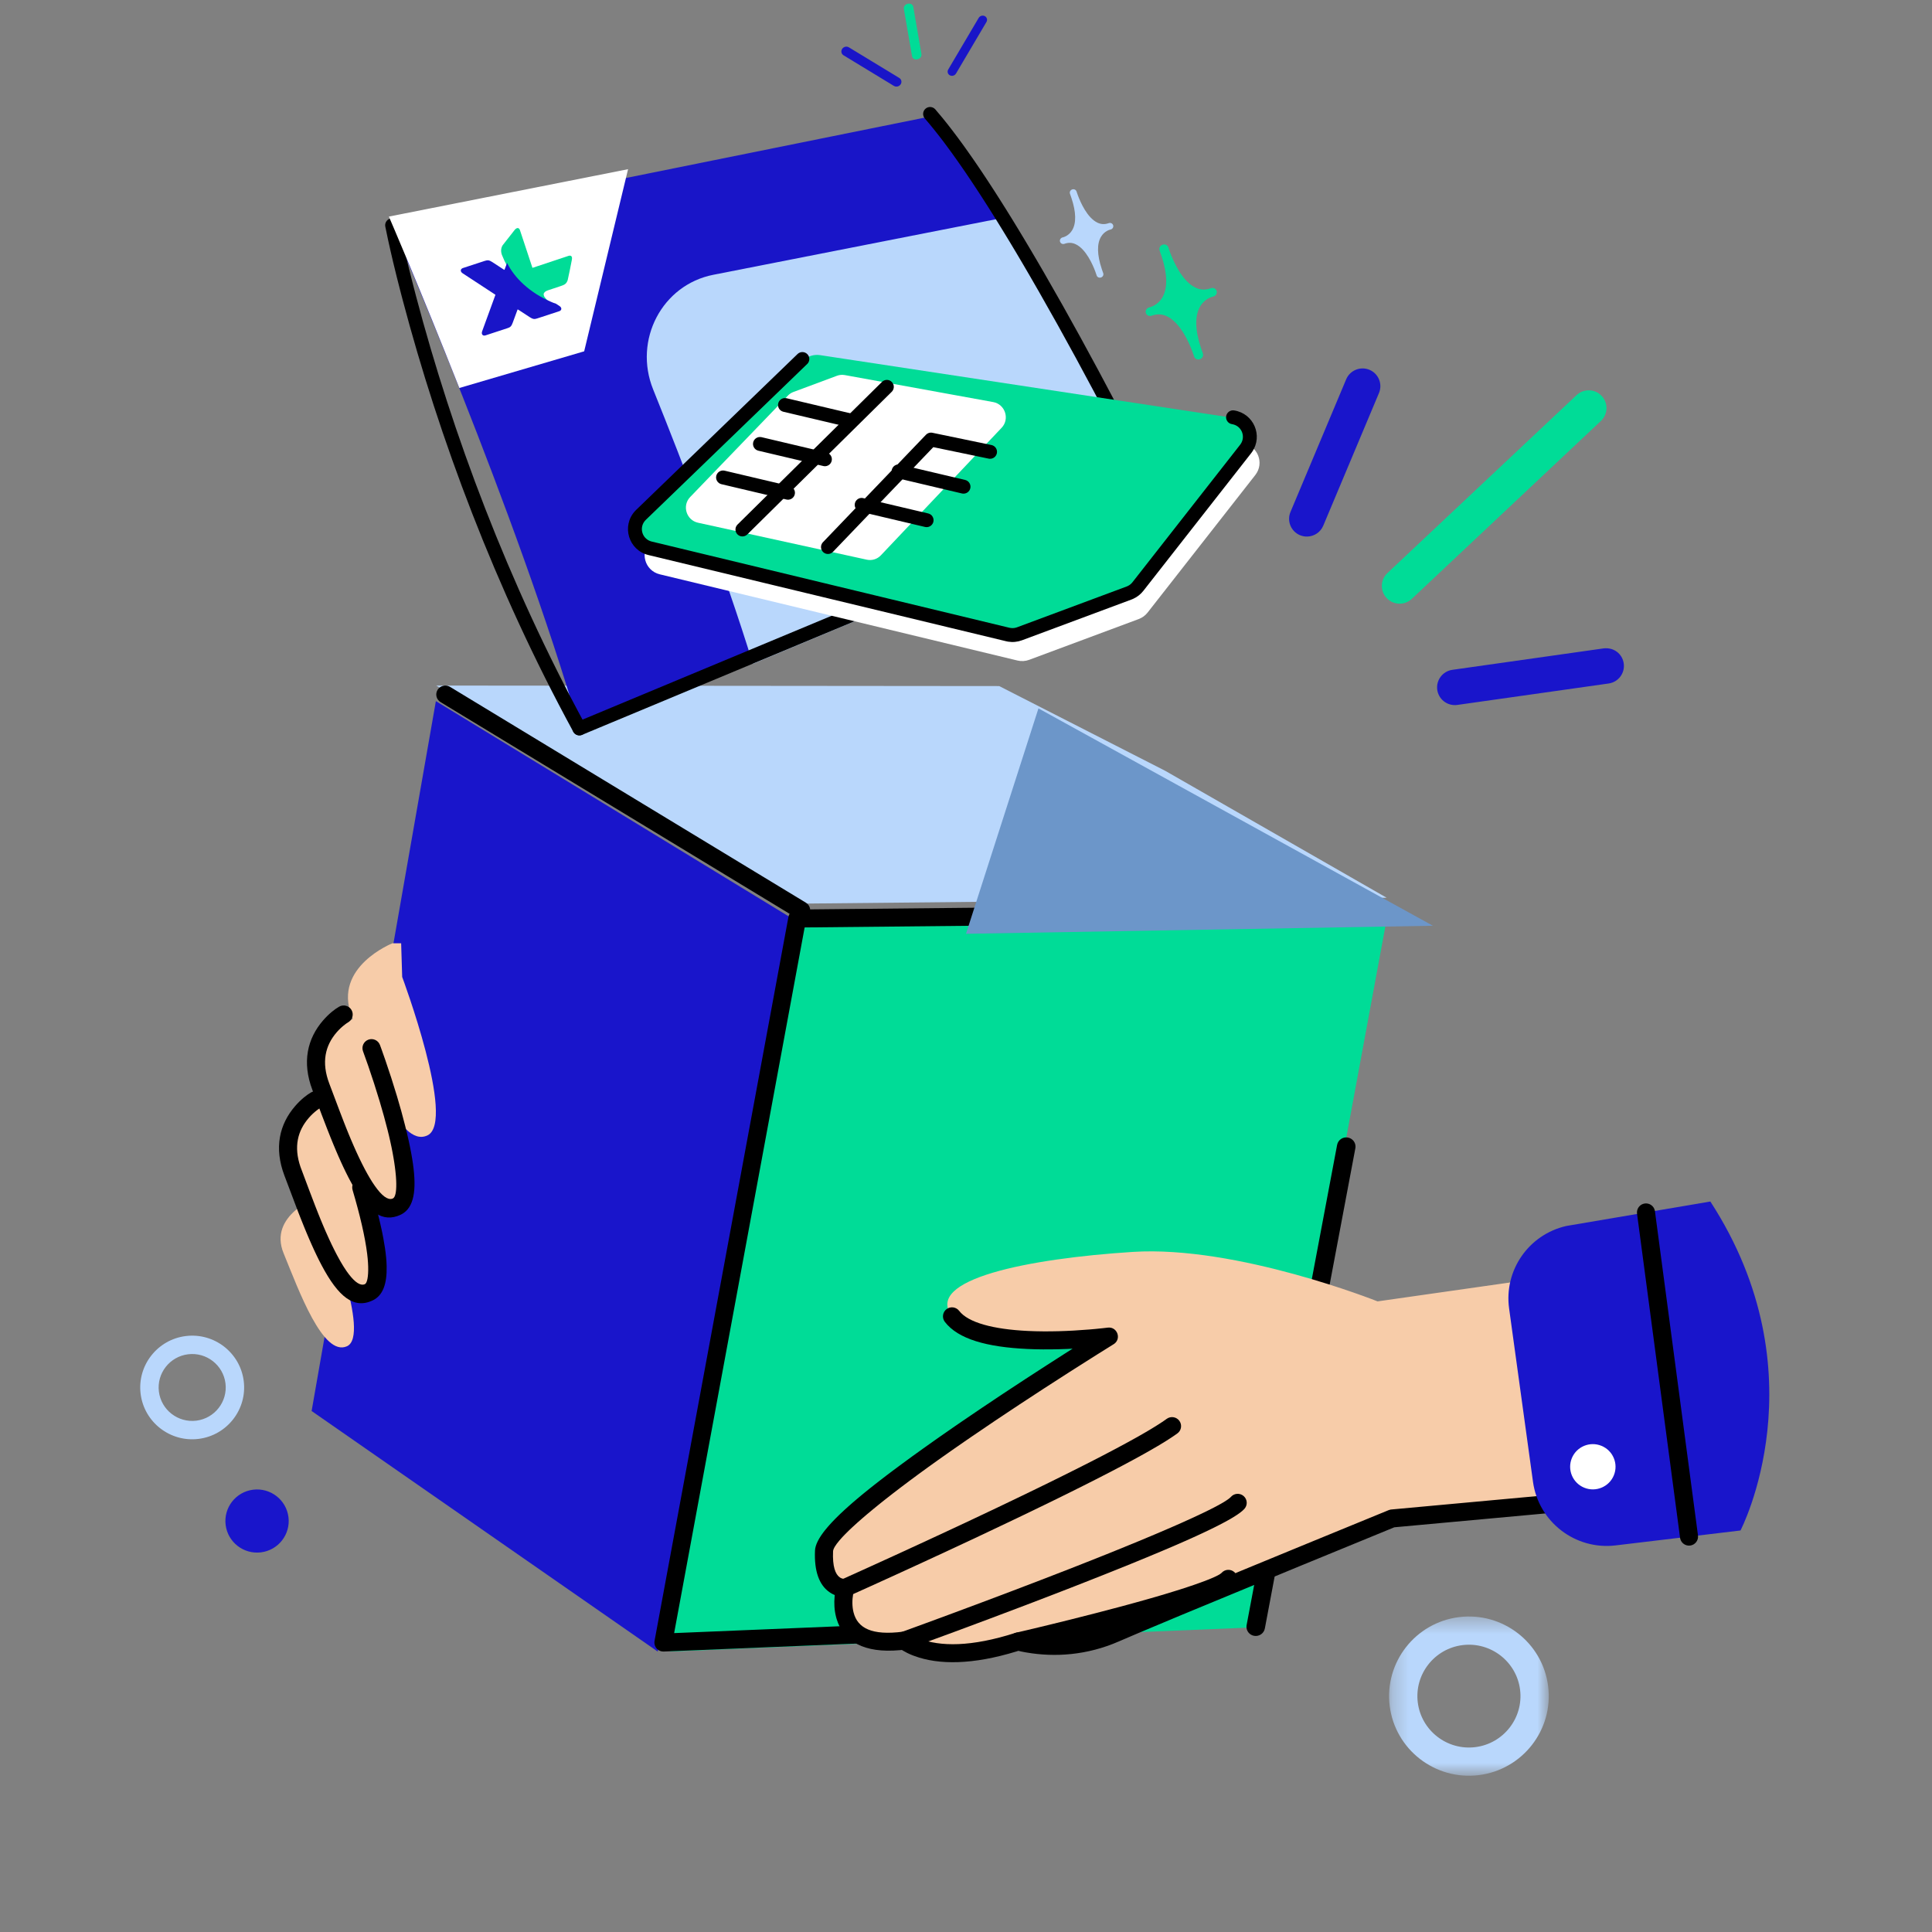<svg width="120" height="120" viewBox="0 0 120 120" fill="none" xmlns="http://www.w3.org/2000/svg">
<rect x="0" y="0" width="120" height="120" fill="#808080" stroke="none"/>
<path fill-rule="evenodd" clip-rule="evenodd" d="M41.613 102.581L77.997 101.074L86.129 57.097L49.957 57.463L41.613 102.581Z" fill="#00DC97"/>
<path fill-rule="evenodd" clip-rule="evenodd" d="M86.129 55.761L72.375 47.877L62.061 42.613L27.097 42.581L49.333 56.129L86.129 55.761Z" fill="#B9D7FC"/>
<path fill-rule="evenodd" clip-rule="evenodd" d="M49.355 57.142L40.85 102.581L24.08 90.925L19.355 87.64L24.604 57.649L27.073 43.548L49.355 57.142Z" fill="#1915CB"/>
<path d="M83.051 71.11C83.11 70.801 83.41 70.597 83.723 70.655C84.013 70.709 84.212 70.969 84.192 71.253L84.184 71.319L78.562 101.148C78.504 101.457 78.203 101.661 77.89 101.603C77.6 101.55 77.401 101.29 77.421 101.005L77.429 100.939L83.051 71.11Z" fill="black"/>
<path d="M85.57 56.129C85.876 56.126 86.126 56.373 86.129 56.682C86.132 56.968 85.921 57.206 85.645 57.241L85.581 57.246L49.978 57.605L41.872 101.435L67.825 100.361C68.109 100.349 68.352 100.555 68.395 100.831L68.401 100.896C68.413 101.182 68.209 101.427 67.935 101.47L67.87 101.477L41.223 102.58C40.889 102.594 40.625 102.311 40.647 101.986L40.655 101.92L48.972 56.949C49.017 56.708 49.21 56.528 49.446 56.497L49.512 56.492L85.57 56.129Z" fill="black"/>
<path d="M27.18 42.846C27.331 42.603 27.64 42.515 27.895 42.632L27.953 42.663L50.054 56.066C50.319 56.227 50.402 56.569 50.24 56.831C50.089 57.074 49.78 57.163 49.525 57.045L49.467 57.015L27.366 43.611C27.101 43.451 27.018 43.108 27.18 42.846Z" fill="black"/>
<path fill-rule="evenodd" clip-rule="evenodd" d="M11.679 84.117C10.539 84.259 9.727 85.299 9.869 86.436C10.012 87.573 11.056 88.382 12.196 88.24C13.335 88.098 14.147 87.058 14.005 85.921C13.862 84.784 12.818 83.974 11.679 84.117M12.337 89.372C10.571 89.592 8.955 88.339 8.735 86.577C8.514 84.817 9.771 83.205 11.537 82.985C13.303 82.764 14.918 84.018 15.139 85.779C15.36 87.54 14.103 89.151 12.337 89.372" fill="#B9D7FC"/>
<mask id="mask0_214_110940" style="mask-type:luminance" maskUnits="userSpaceOnUse" x="86" y="100" width="11" height="11">
<path fill-rule="evenodd" clip-rule="evenodd" d="M86.279 100.404H96.197V110.294H86.279V100.404Z" fill="white"/>
</mask>
<g mask="url(#mask0_214_110940)">
<path fill-rule="evenodd" clip-rule="evenodd" d="M90.841 102.181C89.089 102.399 87.842 103.998 88.061 105.745C88.281 107.492 89.883 108.735 91.635 108.517C93.386 108.299 94.633 106.7 94.415 104.954C94.196 103.206 92.592 101.962 90.841 102.181M91.853 110.256C89.139 110.594 86.657 108.668 86.317 105.963C85.978 103.257 87.909 100.78 90.623 100.442C93.336 100.104 95.819 102.03 96.158 104.736C96.497 107.442 94.567 109.917 91.853 110.256" fill="#B9D7FC"/>
</g>
<path fill-rule="evenodd" clip-rule="evenodd" d="M17.917 94.23C18.052 95.305 17.288 96.285 16.21 96.419C15.132 96.553 14.15 95.791 14.015 94.717C13.88 93.642 14.645 92.662 15.722 92.528C16.8 92.394 17.782 93.156 17.917 94.23" fill="#1915CB"/>
<path fill-rule="evenodd" clip-rule="evenodd" d="M85.563 80.831C85.563 80.831 76.833 77.344 70.357 77.758C63.882 78.172 57.376 79.458 59.13 81.76C60.885 84.063 68.873 83.017 68.873 83.017C68.873 83.017 51.292 93.857 51.182 96.332C51.073 98.806 52.499 98.619 52.499 98.619C52.499 98.619 51.369 102.53 56.172 101.901C56.172 101.901 58.091 103.609 63.242 101.954C63.242 101.954 66.112 102.818 69.268 101.439C72.425 100.061 86.469 94.314 86.469 94.314L101.237 92.959C101.237 92.959 104.764 83.381 97.956 79.063L85.563 80.831Z" fill="#F7CCA9"/>
<path d="M58.791 81.314C59.037 81.127 59.389 81.175 59.577 81.421C60.126 82.141 61.669 82.566 63.859 82.669C65.074 82.726 66.383 82.683 67.66 82.577L68.016 82.546L68.496 82.497L68.8 82.462C69.378 82.386 69.662 83.12 69.22 83.457L69.144 83.507L68.148 84.129L66.719 85.034L66.411 85.23C64.343 86.553 62.274 87.913 60.345 89.236L59.921 89.527L59.097 90.099L58.271 90.682L57.654 91.124L57.062 91.555L56.496 91.974L55.958 92.379L55.448 92.77L54.966 93.147L54.662 93.389L54.231 93.74L53.831 94.073L53.582 94.286L53.236 94.59L52.924 94.875L52.735 95.054L52.562 95.225C52.534 95.252 52.507 95.279 52.481 95.306L52.331 95.463C52.308 95.488 52.285 95.513 52.263 95.538L52.138 95.68C51.885 95.978 51.749 96.207 51.743 96.356C51.701 97.297 51.884 97.78 52.16 97.973C52.243 98.031 52.329 98.056 52.396 98.062L52.435 98.063L52.426 98.064C52.805 98.014 53.114 98.346 53.053 98.71L53.024 98.831L53.005 98.922C53.001 98.941 52.998 98.96 52.994 98.981C52.926 99.371 52.921 99.784 53.017 100.154C53.264 101.115 54.13 101.603 56.099 101.345C56.238 101.327 56.377 101.361 56.491 101.44L56.546 101.483C56.607 101.538 56.782 101.648 57.084 101.768C58.383 102.287 60.339 102.298 63.069 101.421C63.178 101.386 63.294 101.385 63.403 101.418L63.544 101.455L63.681 101.486L63.85 101.519C63.881 101.525 63.913 101.53 63.947 101.536C65.51 101.805 67.288 101.693 69.043 100.926L70.099 100.473L71.975 99.685L77.341 97.459L81.127 95.9L86.256 93.796C86.29 93.782 86.326 93.772 86.362 93.764L86.417 93.757L101.185 92.401C101.494 92.373 101.767 92.599 101.796 92.907C101.822 93.193 101.628 93.448 101.353 93.506L101.288 93.516L86.604 94.863L80.782 97.253L73.377 100.313L70.675 101.446L69.493 101.952C67.513 102.817 65.519 102.942 63.756 102.639L63.642 102.619L63.438 102.579L63.254 102.536L63.145 102.571C60.399 103.412 58.307 103.41 56.81 102.862L56.666 102.808C56.429 102.713 56.236 102.615 56.084 102.523L56.019 102.482L55.895 102.494C53.671 102.699 52.376 101.947 51.96 100.543L51.93 100.433C51.82 100.008 51.8 99.572 51.84 99.148L51.849 99.07L51.826 99.062C51.757 99.033 51.688 98.998 51.619 98.956L51.515 98.889C50.887 98.45 50.564 97.599 50.621 96.307C50.637 95.955 50.856 95.524 51.27 95.01L51.425 94.826C51.452 94.794 51.479 94.763 51.508 94.731L51.686 94.536C51.749 94.47 51.813 94.402 51.881 94.334L52.092 94.125C52.128 94.089 52.165 94.054 52.203 94.018L52.438 93.798L52.688 93.572L52.954 93.338L53.236 93.097L53.533 92.849C53.584 92.807 53.636 92.765 53.688 92.722L54.008 92.463L54.344 92.197L54.696 91.923L55.062 91.642L55.444 91.354L56.045 90.908L56.679 90.444L57.347 89.964L58.049 89.466L58.452 89.183L59.283 88.606C59.423 88.509 59.566 88.411 59.709 88.313C61.407 87.15 63.21 85.958 65.027 84.788L66.114 84.091L66.621 83.769L66.258 83.787C65.593 83.814 64.931 83.822 64.286 83.805L63.806 83.787C61.296 83.669 59.504 83.176 58.683 82.099C58.496 81.853 58.544 81.501 58.791 81.314Z" fill="black"/>
<path d="M73.252 88.25C73.435 88.499 73.379 88.85 73.129 89.031L72.933 89.169L72.713 89.316L72.47 89.472L72.203 89.638L71.914 89.812L71.436 90.089L70.909 90.386L70.332 90.702L69.707 91.036L69.035 91.389L68.066 91.887L67.286 92.281L66.523 92.662L65.703 93.067L64.843 93.487L63.605 94.085L63.2 94.28C62.436 94.646 61.654 95.017 60.86 95.391L59.258 96.141L57.635 96.894L56.001 97.645L54.262 98.438L52.729 99.13C52.446 99.256 52.114 99.13 51.987 98.848C51.86 98.566 51.986 98.235 52.269 98.109L53.477 97.564L55.533 96.628L57.163 95.878L58.783 95.127L60.381 94.379C60.908 94.13 61.431 93.883 61.946 93.638L63.516 92.885L64.346 92.483L65.192 92.07L66.001 91.67L67.014 91.164L67.768 90.782L68.476 90.417L69.348 89.959L69.947 89.636L70.496 89.334L70.835 89.143L71.151 88.961L71.444 88.788L71.713 88.624L71.959 88.47L72.181 88.325C72.216 88.302 72.25 88.279 72.283 88.256L72.468 88.126C72.719 87.944 73.07 88 73.252 88.25Z" fill="black"/>
<path d="M76.457 92.971C76.664 92.74 77.019 92.721 77.25 92.927C77.481 93.133 77.5 93.487 77.293 93.717C77.227 93.792 77.132 93.874 77.012 93.964L76.882 94.056L76.735 94.153L76.57 94.256C76.541 94.273 76.511 94.291 76.481 94.309L76.289 94.419L76.081 94.534L75.735 94.715L75.484 94.843L75.215 94.975L74.627 95.255L74.142 95.478L73.619 95.712L73.06 95.957L72.256 96.301L71.388 96.664L70.214 97.147L68.941 97.659L67.684 98.157L66.77 98.516L65.909 98.851L64.149 99.528C63.852 99.641 63.553 99.755 63.254 99.868L61.442 100.552L59.254 101.367L56.363 102.427C56.072 102.532 55.75 102.382 55.645 102.091C55.539 101.801 55.69 101.48 55.981 101.374L57.5 100.82L58.863 100.318L59.224 100.184C61.658 99.281 64.091 98.36 66.361 97.474L67.272 97.116L68.706 96.547L69.416 96.26L70.751 95.714L71.772 95.286L72.706 94.886L73.387 94.587L74.152 94.24L74.692 93.986L75.055 93.809L75.379 93.646L75.574 93.543L75.833 93.401L75.983 93.314L76.116 93.232L76.229 93.157C76.247 93.145 76.263 93.134 76.279 93.122L76.365 93.057C76.39 93.036 76.412 93.016 76.431 92.998L76.457 92.971Z" fill="black"/>
<path d="M75.879 97.689C76.087 97.46 76.442 97.442 76.672 97.649C76.902 97.857 76.92 98.211 76.712 98.44C76.557 98.611 76.266 98.792 75.839 98.988L75.615 99.087L75.367 99.189L75.097 99.294L74.804 99.402L74.489 99.513L73.972 99.686L73.6 99.805L73.205 99.928L72.569 100.12L71.882 100.32L71.515 100.425L70.751 100.638L69.948 100.857C68.714 101.188 67.405 101.523 66.085 101.848L64.797 102.161L63.368 102.499C63.066 102.569 62.765 102.381 62.695 102.08C62.625 101.779 62.813 101.478 63.115 101.409L64.534 101.073L65.159 100.922L66.471 100.599C67.56 100.327 68.634 100.05 69.656 99.776L70.452 99.559L71.208 99.348L71.771 99.187L72.351 99.016L73.068 98.796L73.401 98.691L73.716 98.588L74.154 98.441L74.549 98.301L74.787 98.214L75.004 98.13L75.199 98.051L75.371 97.978L75.521 97.909L75.648 97.845C75.743 97.794 75.813 97.749 75.857 97.711L75.879 97.689Z" fill="black"/>
<path fill-rule="evenodd" clip-rule="evenodd" d="M93.733 81.27L95.217 92.038C95.561 94.529 97.843 96.287 100.347 95.988L108.105 95.061C108.105 95.061 113.182 85.334 106.233 74.628L97.285 76.148C94.948 76.679 93.407 78.903 93.733 81.27" fill="#1915CB"/>
<path d="M102.162 74.751C102.447 74.714 102.711 74.897 102.78 75.169L102.792 75.233L105.465 95.368C105.505 95.675 105.289 95.956 104.982 95.997C104.697 96.034 104.433 95.851 104.364 95.58L104.352 95.515L101.679 75.38C101.639 75.073 101.855 74.792 102.162 74.751Z" fill="black"/>
<path fill-rule="evenodd" clip-rule="evenodd" d="M100.237 91.64C99.94 92.357 99.115 92.698 98.396 92.402C97.676 92.106 97.334 91.284 97.631 90.566C97.928 89.849 98.752 89.507 99.472 89.804C100.192 90.1 100.534 90.922 100.237 91.64" fill="white"/>
<path fill-rule="evenodd" clip-rule="evenodd" d="M24.373 58.589C24.373 58.589 20.682 60.052 21.835 63.084C22.988 66.115 24.77 71.371 26.552 70.52C28.334 69.669 24.98 60.679 24.98 60.679L24.916 58.589H24.373Z" fill="#F7CCA9"/>
<path fill-rule="evenodd" clip-rule="evenodd" d="M22.468 63.011C22.468 63.011 18.777 64.474 19.93 67.506C21.082 70.537 22.865 75.793 24.647 74.942C26.429 74.091 23.074 65.101 23.074 65.101L23.01 63.011H22.468Z" fill="#F7CCA9"/>
<path fill-rule="evenodd" clip-rule="evenodd" d="M20.694 67.819C20.694 67.819 17.003 69.282 18.156 72.314C19.308 75.345 21.09 80.602 22.873 79.75C24.655 78.9 21.3 69.91 21.3 69.91L21.236 67.819H20.694Z" fill="#F7CCA9"/>
<path fill-rule="evenodd" clip-rule="evenodd" d="M19.732 74.344C19.732 74.344 16.65 75.481 17.613 77.838C18.575 80.195 20.063 84.281 21.55 83.619C23.039 82.958 20.237 75.969 20.237 75.969L20.185 74.344H19.732Z" fill="#F7CCA9"/>
<path d="M21.067 62.525C21.337 62.371 21.679 62.465 21.833 62.733C21.976 62.982 21.905 63.295 21.679 63.461L21.525 63.561C21.495 63.582 21.459 63.608 21.42 63.639C21.248 63.77 21.075 63.929 20.914 64.115C20.196 64.945 19.951 65.983 20.454 67.307L21.1 69.02L21.37 69.722L21.497 70.044L21.655 70.435L21.811 70.808L21.965 71.165L22.115 71.503L22.264 71.824C22.288 71.876 22.313 71.927 22.337 71.978L22.481 72.272L22.623 72.549C22.646 72.593 22.669 72.637 22.692 72.68L22.829 72.93L22.963 73.161L23.093 73.374C23.115 73.408 23.136 73.441 23.157 73.473L23.283 73.658C23.715 74.274 24.083 74.547 24.363 74.454L24.402 74.438C24.548 74.368 24.62 74.046 24.613 73.523L24.607 73.317L24.593 73.094C24.59 73.055 24.587 73.016 24.583 72.976L24.558 72.727C24.549 72.641 24.538 72.552 24.525 72.461L24.485 72.179L24.436 71.882L24.38 71.57L24.316 71.244L24.243 70.905L24.163 70.553L24.074 70.189C23.933 69.624 23.767 69.028 23.584 68.414C23.357 67.656 23.114 66.908 22.871 66.203L22.548 65.296C22.44 65.007 22.588 64.684 22.879 64.576C23.169 64.469 23.492 64.616 23.6 64.906L23.692 65.158L23.932 65.839C24.18 66.558 24.428 67.32 24.659 68.094C24.848 68.724 25.017 69.335 25.163 69.918L25.263 70.323L25.354 70.714C25.368 70.778 25.382 70.842 25.396 70.904L25.474 71.274L25.542 71.629L25.601 71.969L25.651 72.295C25.881 73.939 25.711 74.992 24.964 75.408L24.882 75.45C23.768 75.975 22.841 75.292 21.864 73.544L21.713 73.267C21.688 73.219 21.663 73.171 21.637 73.122L21.485 72.82L21.331 72.501L21.176 72.166L21.019 71.814L20.861 71.447L20.7 71.063L20.537 70.663L20.325 70.129L19.976 69.222L19.405 67.704C18.746 65.971 19.091 64.509 20.064 63.384C20.432 62.959 20.802 62.676 21.067 62.525Z" fill="black"/>
<path d="M19.33 67.847C19.599 67.693 19.942 67.786 20.096 68.055C20.239 68.304 20.169 68.617 19.942 68.783L19.83 68.855L19.739 68.918C19.721 68.931 19.703 68.945 19.683 68.96C19.511 69.092 19.338 69.251 19.177 69.437C18.487 70.235 18.234 71.225 18.663 72.477L19.213 73.944L19.569 74.877L19.761 75.366L19.919 75.757L20.075 76.131L20.228 76.487L20.454 76.989L20.601 77.302L20.746 77.596L20.887 77.873C20.91 77.918 20.934 77.961 20.957 78.004L21.094 78.254C21.116 78.294 21.139 78.333 21.161 78.372L21.293 78.594C21.315 78.629 21.337 78.664 21.358 78.698L21.485 78.892C21.506 78.923 21.527 78.954 21.548 78.983L21.67 79.149C22.07 79.672 22.409 79.882 22.668 79.759C22.796 79.698 22.886 79.317 22.868 78.668L22.857 78.428C22.847 78.261 22.83 78.079 22.806 77.883C22.674 76.816 22.354 75.451 21.899 73.911C21.812 73.615 21.982 73.304 22.279 73.216C22.576 73.129 22.888 73.299 22.976 73.595L23.163 74.243L23.279 74.659L23.387 75.062L23.534 75.644L23.622 76.016L23.702 76.376C23.715 76.434 23.727 76.493 23.739 76.55L23.806 76.89C23.848 77.113 23.884 77.326 23.914 77.531L23.953 77.832C23.965 77.93 23.975 78.026 23.984 78.119L24.005 78.393L24.015 78.654C24.04 79.753 23.779 80.469 23.153 80.768C21.98 81.329 21.014 80.547 19.979 78.593L19.826 78.298L19.673 77.987L19.518 77.66L19.362 77.316L19.204 76.956L19.044 76.58L18.882 76.187L18.653 75.616L18.522 75.282L17.669 73.026C17.01 71.293 17.355 69.831 18.327 68.706C18.695 68.281 19.065 67.998 19.33 67.847Z" fill="black"/>
<path fill-rule="evenodd" clip-rule="evenodd" d="M86.977 37.494C86.67 37.507 86.357 37.391 86.13 37.149C85.711 36.708 85.732 36.011 86.175 35.593L97.921 24.545C98.363 24.128 99.062 24.145 99.481 24.59C99.9 25.032 99.879 25.729 99.435 26.146L87.69 37.195C87.488 37.385 87.235 37.484 86.977 37.494" fill="#00DC97"/>
<path fill-rule="evenodd" clip-rule="evenodd" d="M90.407 43.794C89.848 43.817 89.352 43.414 89.271 42.85C89.186 42.247 89.606 41.689 90.209 41.604L99.604 40.273C100.232 40.196 100.768 40.608 100.853 41.208C100.939 41.81 100.519 42.368 99.916 42.453L90.52 43.784C90.482 43.789 90.444 43.793 90.407 43.794" fill="#1915CB"/>
<path fill-rule="evenodd" clip-rule="evenodd" d="M81.214 33.326C81.058 33.332 80.899 33.306 80.745 33.242C80.183 33.007 79.918 32.362 80.153 31.801L83.614 23.559C83.849 22.999 84.498 22.736 85.059 22.969C85.621 23.204 85.886 23.848 85.651 24.41L82.19 32.651C82.019 33.058 81.63 33.31 81.214 33.326" fill="#1915CB"/>
<path fill-rule="evenodd" clip-rule="evenodd" d="M24.355 13.991C24.355 13.991 32.134 31.886 35.987 45.245L71.574 30.419C71.574 30.419 63.13 13.318 57.824 7.227L24.355 13.991Z" fill="#1915C8"/>
<path fill-rule="evenodd" clip-rule="evenodd" d="M71.716 30.8C71.716 30.8 66.946 21.058 62.316 13.527L44.308 17.067C41.124 17.692 39.328 21.115 40.569 24.191C42.436 28.822 44.981 35.432 46.764 41.234L71.716 30.8Z" fill="#B9D7FC"/>
<path d="M57.486 6.751C57.665 6.595 57.938 6.614 58.094 6.794C58.239 6.961 58.386 7.136 58.537 7.32L58.842 7.7L59.154 8.102C59.259 8.239 59.366 8.381 59.474 8.526L59.801 8.971C59.856 9.047 59.911 9.124 59.967 9.202L60.304 9.68C60.361 9.761 60.418 9.843 60.476 9.927L60.824 10.436C60.882 10.522 60.941 10.61 61 10.698L61.358 11.238L61.722 11.797L62.093 12.377L62.47 12.975L62.854 13.593L63.243 14.23L63.638 14.885L64.039 15.558L64.446 16.249L64.858 16.958C66.35 19.535 67.864 22.303 69.338 25.107L70.039 26.448L70.447 27.238L71.023 28.362L71.732 29.766L71.958 30.221C72.06 30.427 71.981 30.672 71.788 30.784L71.737 30.809L36.153 45.643C35.933 45.735 35.68 45.631 35.589 45.411C35.505 45.21 35.585 44.981 35.768 44.873L35.821 44.847L70.979 30.191L70.435 29.109L69.877 28.015L69.479 27.243L69.063 26.441C67.589 23.613 66.067 20.803 64.562 18.173L63.907 17.037L63.502 16.344L63.102 15.668L62.708 15.011L62.319 14.372L61.937 13.751L61.561 13.149C61.499 13.051 61.437 12.953 61.376 12.856L61.009 12.283L60.649 11.73L60.296 11.197L59.95 10.684C59.892 10.601 59.836 10.518 59.779 10.436L59.443 9.954L59.115 9.494L58.793 9.056C58.74 8.985 58.688 8.914 58.636 8.845L58.326 8.44L58.023 8.057C57.824 7.809 57.631 7.576 57.443 7.359C57.286 7.18 57.306 6.907 57.486 6.751Z" fill="black"/>
<path d="M24.217 13.582L24.274 13.567C24.508 13.522 24.734 13.676 24.778 13.91L24.872 14.368L24.987 14.899L25.031 15.097C25.074 15.291 25.12 15.49 25.168 15.695L25.317 16.327C25.343 16.435 25.37 16.544 25.397 16.655L25.567 17.336C25.596 17.453 25.626 17.57 25.657 17.689L25.847 18.418C28.098 26.93 31.533 36.159 36.366 45.039C36.48 45.248 36.402 45.51 36.193 45.624C35.984 45.737 35.722 45.66 35.608 45.451C30.739 36.504 27.28 27.212 25.013 18.638L24.916 18.267L24.731 17.547C24.701 17.43 24.672 17.314 24.643 17.2L24.479 16.528C24.452 16.419 24.427 16.311 24.401 16.205L24.257 15.584L24.103 14.895L23.931 14.071C23.89 13.857 24.016 13.649 24.217 13.582Z" fill="black"/>
<path fill-rule="evenodd" clip-rule="evenodd" d="M36.284 21.821L39.01 10.509L24.154 13.452C24.154 13.452 26.093 17.928 28.53 24.099L36.284 21.821Z" fill="white"/>
<path fill-rule="evenodd" clip-rule="evenodd" d="M31.966 14.283C32.014 14.225 32.077 14.167 32.157 14.164C32.229 14.167 32.276 14.234 32.296 14.297C32.554 15.077 32.812 15.857 33.071 16.637C33.819 16.389 34.566 16.14 35.314 15.892C35.373 15.872 35.452 15.868 35.495 15.92C35.544 15.983 35.53 16.069 35.518 16.142C35.44 16.563 35.352 16.982 35.26 17.4C35.225 17.501 35.169 17.604 35.075 17.662C34.996 17.711 34.908 17.74 34.821 17.77C34.573 17.853 34.325 17.935 34.077 18.018C33.969 18.053 33.849 18.098 33.788 18.201C33.74 18.291 33.784 18.396 33.84 18.472C33.96 18.633 34.127 18.75 34.268 18.89C34.161 18.861 34.056 18.828 33.953 18.788C33.628 18.651 33.316 18.484 33.031 18.277C32.182 17.672 31.555 16.794 31.175 15.833C31.095 15.621 31.106 15.357 31.263 15.179C31.498 14.881 31.732 14.582 31.966 14.283Z" fill="#00DC97"/>
<path fill-rule="evenodd" clip-rule="evenodd" d="M28.62 16.793C28.627 16.712 28.697 16.665 28.763 16.645C29.212 16.498 29.662 16.35 30.112 16.203C30.191 16.179 30.274 16.156 30.358 16.174C30.444 16.194 30.52 16.244 30.597 16.29C30.83 16.442 31.063 16.594 31.295 16.746C31.308 16.753 31.333 16.772 31.339 16.747C31.394 16.61 31.441 16.469 31.495 16.331C31.746 16.832 32.099 17.273 32.501 17.644C33.012 18.113 33.599 18.479 34.215 18.742C34.32 18.79 34.427 18.831 34.536 18.866C34.612 18.914 34.687 18.965 34.761 19.015C34.817 19.052 34.868 19.115 34.865 19.188C34.86 19.261 34.8 19.309 34.74 19.328C34.285 19.477 33.831 19.626 33.377 19.775C33.3 19.8 33.22 19.824 33.137 19.808C33.05 19.791 32.971 19.741 32.894 19.694C32.665 19.544 32.436 19.395 32.207 19.245C32.189 19.233 32.17 19.225 32.15 19.218C32.05 19.485 31.954 19.755 31.854 20.022C31.821 20.109 31.787 20.198 31.728 20.267C31.672 20.33 31.593 20.36 31.516 20.385C31.061 20.534 30.607 20.683 30.152 20.832C30.088 20.855 30 20.85 29.954 20.782C29.909 20.713 29.927 20.628 29.953 20.559C30.225 19.808 30.497 19.058 30.773 18.309C30.096 17.863 29.416 17.423 28.74 16.977C28.678 16.939 28.618 16.873 28.62 16.793Z" fill="#1915C8"/>
<path fill-rule="evenodd" clip-rule="evenodd" d="M77.187 27.535C78.121 27.678 78.55 28.763 77.968 29.506L71.279 38.048C71.137 38.23 70.947 38.369 70.729 38.45L63.926 40.982C63.692 41.069 63.437 41.085 63.196 41.026L40.981 35.672C40.034 35.444 39.716 34.27 40.418 33.593L50.438 23.915" fill="white"/>
<path fill-rule="evenodd" clip-rule="evenodd" d="M39.842 32.047L49.873 22.396C50.155 22.125 50.549 22 50.936 22.058L76.599 25.956C77.532 26.097 77.959 27.176 77.376 27.917L70.677 36.432C70.535 36.614 70.344 36.753 70.127 36.833L63.324 39.365C63.09 39.453 62.836 39.468 62.594 39.41L40.402 34.117C39.456 33.891 39.14 32.723 39.842 32.047Z" fill="#00DC97"/>
<path d="M49.537 21.989C49.709 21.823 49.982 21.828 50.147 21.999C50.299 22.156 50.307 22.399 50.176 22.566L50.136 22.609L40.116 32.286C39.678 32.709 39.848 33.423 40.402 33.614L40.48 33.637L62.695 38.991C62.822 39.021 62.954 39.021 63.081 38.99L63.174 38.961L69.977 36.429C70.091 36.387 70.194 36.32 70.278 36.234L70.338 36.166L77.027 27.624C77.388 27.162 77.151 26.501 76.601 26.361L76.52 26.344C76.284 26.308 76.123 26.088 76.159 25.852C76.195 25.617 76.416 25.456 76.651 25.492C77.873 25.68 78.457 27.067 77.772 28.066L77.706 28.156L71.017 36.697C70.85 36.911 70.633 37.081 70.386 37.193L70.278 37.238L63.475 39.77C63.2 39.872 62.904 39.901 62.616 39.854L62.493 39.829L40.278 34.475C39.036 34.175 38.595 32.667 39.441 31.744L39.517 31.666L49.537 21.989Z" fill="black"/>
<path fill-rule="evenodd" clip-rule="evenodd" d="M48.938 24.571L42.867 30.872C42.353 31.406 42.628 32.309 43.353 32.467L53.838 34.763C54.156 34.832 54.486 34.731 54.71 34.495L62.214 26.569C62.731 26.023 62.431 25.108 61.69 24.973L52.474 23.297C52.309 23.267 52.14 23.282 51.984 23.34L49.282 24.346C49.152 24.394 49.034 24.471 48.938 24.571Z" fill="white"/>
<path d="M54.782 23.72C54.951 23.553 55.224 23.554 55.391 23.724C55.545 23.879 55.556 24.122 55.426 24.29L55.388 24.334L46.415 33.195C46.246 33.362 45.973 33.36 45.805 33.191C45.652 33.035 45.641 32.793 45.77 32.625L45.809 32.581L54.782 23.72Z" fill="black"/>
<path d="M44.489 29.555C44.539 29.345 44.735 29.207 44.945 29.225L45.008 29.235L49.043 30.187C49.275 30.241 49.419 30.474 49.364 30.706C49.314 30.916 49.118 31.054 48.908 31.036L48.845 31.026L44.81 30.074C44.578 30.019 44.434 29.787 44.489 29.555Z" fill="black"/>
<path d="M46.782 27.475C46.832 27.264 47.029 27.127 47.238 27.144L47.301 27.154L51.337 28.107C51.568 28.161 51.712 28.393 51.657 28.625C51.608 28.836 51.411 28.974 51.202 28.956L51.139 28.946L47.103 27.994C46.871 27.939 46.728 27.707 46.782 27.475Z" fill="black"/>
<path d="M53.099 31.259C53.148 31.049 53.345 30.911 53.554 30.928L53.617 30.939L57.653 31.891C57.885 31.945 58.028 32.178 57.974 32.409C57.924 32.62 57.727 32.758 57.518 32.74L57.455 32.73L53.419 31.778C53.188 31.723 53.044 31.491 53.099 31.259Z" fill="black"/>
<path d="M55.392 29.179C55.441 28.968 55.638 28.83 55.847 28.848L55.91 28.858L59.946 29.81C60.178 29.865 60.321 30.097 60.267 30.329C60.217 30.54 60.02 30.677 59.811 30.66L59.748 30.65L55.712 29.697C55.481 29.643 55.337 29.41 55.392 29.179Z" fill="black"/>
<path d="M57.513 27.003C57.601 26.912 57.724 26.864 57.849 26.871L57.912 26.88L61.583 27.642C61.816 27.691 61.966 27.919 61.917 28.152C61.873 28.364 61.681 28.507 61.471 28.495L61.408 28.487L57.97 27.773L51.737 34.276C51.586 34.434 51.344 34.452 51.172 34.327L51.127 34.289C50.97 34.138 50.952 33.896 51.077 33.724L51.114 33.679L57.513 27.003Z" fill="black"/>
<path d="M48.336 25.056C48.386 24.845 48.582 24.708 48.792 24.725L48.855 24.735L52.89 25.688C53.122 25.742 53.266 25.974 53.211 26.206C53.161 26.417 52.965 26.555 52.755 26.537L52.692 26.527L48.657 25.575C48.425 25.52 48.281 25.288 48.336 25.056Z" fill="black"/>
<path fill-rule="evenodd" clip-rule="evenodd" d="M75.562 18.056C75.561 18.055 75.561 18.053 75.56 18.052C75.508 17.917 75.349 17.851 75.201 17.904C74.877 18.021 74.574 18.012 74.276 17.875C73.426 17.486 72.879 16.227 72.668 15.655C72.652 15.61 72.638 15.564 72.621 15.519C72.619 15.513 72.617 15.509 72.614 15.504C72.586 15.421 72.571 15.372 72.57 15.368C72.528 15.227 72.371 15.15 72.219 15.196C72.061 15.245 71.978 15.395 72.019 15.537C72.026 15.558 72.066 15.694 72.142 15.896C72.52 17.032 72.533 17.932 72.176 18.507C71.879 18.984 71.424 19.082 71.401 19.087C71.245 19.117 71.138 19.258 71.161 19.403C71.163 19.418 71.168 19.433 71.173 19.447C71.174 19.449 71.173 19.452 71.174 19.454C71.174 19.454 71.175 19.454 71.175 19.455C71.176 19.456 71.177 19.457 71.177 19.459C71.229 19.594 71.388 19.661 71.536 19.607C71.86 19.49 72.163 19.5 72.462 19.637C73.307 20.023 73.855 21.276 74.067 21.85C74.083 21.898 74.099 21.944 74.116 21.992C74.118 21.998 74.121 22.003 74.124 22.009C74.151 22.09 74.167 22.139 74.168 22.143C74.21 22.284 74.366 22.361 74.519 22.315C74.523 22.313 74.529 22.311 74.533 22.31C74.676 22.258 74.758 22.112 74.718 21.974C74.712 21.953 74.67 21.815 74.594 21.612C74.217 20.478 74.204 19.578 74.561 19.005C74.858 18.527 75.312 18.429 75.337 18.424C75.492 18.394 75.599 18.253 75.576 18.108C75.573 18.093 75.569 18.078 75.564 18.064C75.564 18.062 75.563 18.059 75.562 18.057L75.562 18.056Z" fill="#00DC97"/>
<path fill-rule="evenodd" clip-rule="evenodd" d="M69.137 13.979C69.136 13.978 69.135 13.977 69.135 13.976C69.095 13.872 68.975 13.819 68.864 13.86C68.621 13.947 68.393 13.938 68.168 13.832C67.526 13.528 67.106 12.559 66.944 12.119C66.932 12.084 66.921 12.05 66.908 12.014C66.907 12.01 66.904 12.007 66.903 12.003C66.881 11.939 66.869 11.901 66.868 11.899C66.836 11.79 66.718 11.73 66.603 11.764C66.485 11.801 66.423 11.915 66.455 12.024C66.46 12.041 66.492 12.145 66.55 12.301C66.842 13.174 66.857 13.864 66.592 14.303C66.371 14.667 66.03 14.739 66.013 14.743C65.895 14.765 65.816 14.872 65.834 14.984C65.836 14.996 65.839 15.007 65.843 15.018C65.844 15.02 65.844 15.021 65.844 15.023C65.844 15.024 65.845 15.023 65.845 15.024C65.845 15.025 65.846 15.026 65.847 15.027C65.886 15.131 66.007 15.183 66.117 15.143C66.36 15.055 66.588 15.064 66.814 15.171C67.453 15.473 67.873 16.437 68.036 16.879C68.048 16.916 68.06 16.951 68.073 16.988C68.075 16.993 68.077 16.996 68.079 17.001C68.101 17.063 68.112 17.101 68.113 17.104C68.145 17.212 68.264 17.272 68.378 17.238C68.382 17.237 68.386 17.236 68.389 17.234C68.497 17.196 68.558 17.084 68.526 16.978C68.522 16.962 68.489 16.856 68.43 16.699C68.14 15.828 68.124 15.138 68.39 14.7C68.61 14.335 68.951 14.263 68.969 14.259C69.086 14.237 69.165 14.13 69.147 14.019C69.145 14.007 69.142 13.996 69.138 13.985C69.138 13.983 69.137 13.981 69.137 13.979L69.137 13.979Z" fill="#B9D7FC"/>
<path fill-rule="evenodd" clip-rule="evenodd" d="M59.138 4.71C59.09 4.712 59.042 4.702 58.998 4.679C58.865 4.608 58.819 4.446 58.897 4.315L60.787 1.113C60.864 0.982 61.035 0.933 61.169 1.003C61.302 1.073 61.347 1.236 61.27 1.366L59.379 4.568C59.328 4.656 59.234 4.707 59.138 4.71Z" fill="#1915C8"/>
<path fill-rule="evenodd" clip-rule="evenodd" d="M55.689 5.379C55.631 5.381 55.574 5.367 55.522 5.336L52.394 3.435C52.255 3.35 52.217 3.172 52.309 3.035C52.401 2.899 52.587 2.856 52.727 2.941L55.855 4.842C55.993 4.926 56.032 5.105 55.94 5.241C55.882 5.327 55.786 5.375 55.689 5.379Z" fill="#1915C8"/>
<path fill-rule="evenodd" clip-rule="evenodd" d="M56.932 3.691C56.792 3.7 56.67 3.619 56.649 3.493L56.14 0.552C56.116 0.411 56.227 0.268 56.388 0.232C56.551 0.196 56.7 0.281 56.725 0.422L57.233 3.363C57.258 3.504 57.147 3.648 56.986 3.683C56.967 3.687 56.95 3.69 56.932 3.691Z" fill="#00DC97"/>
<path d="M60 58L64.5 44L89 57.5L60 58Z" fill="#6C96C9"/>
</svg>
